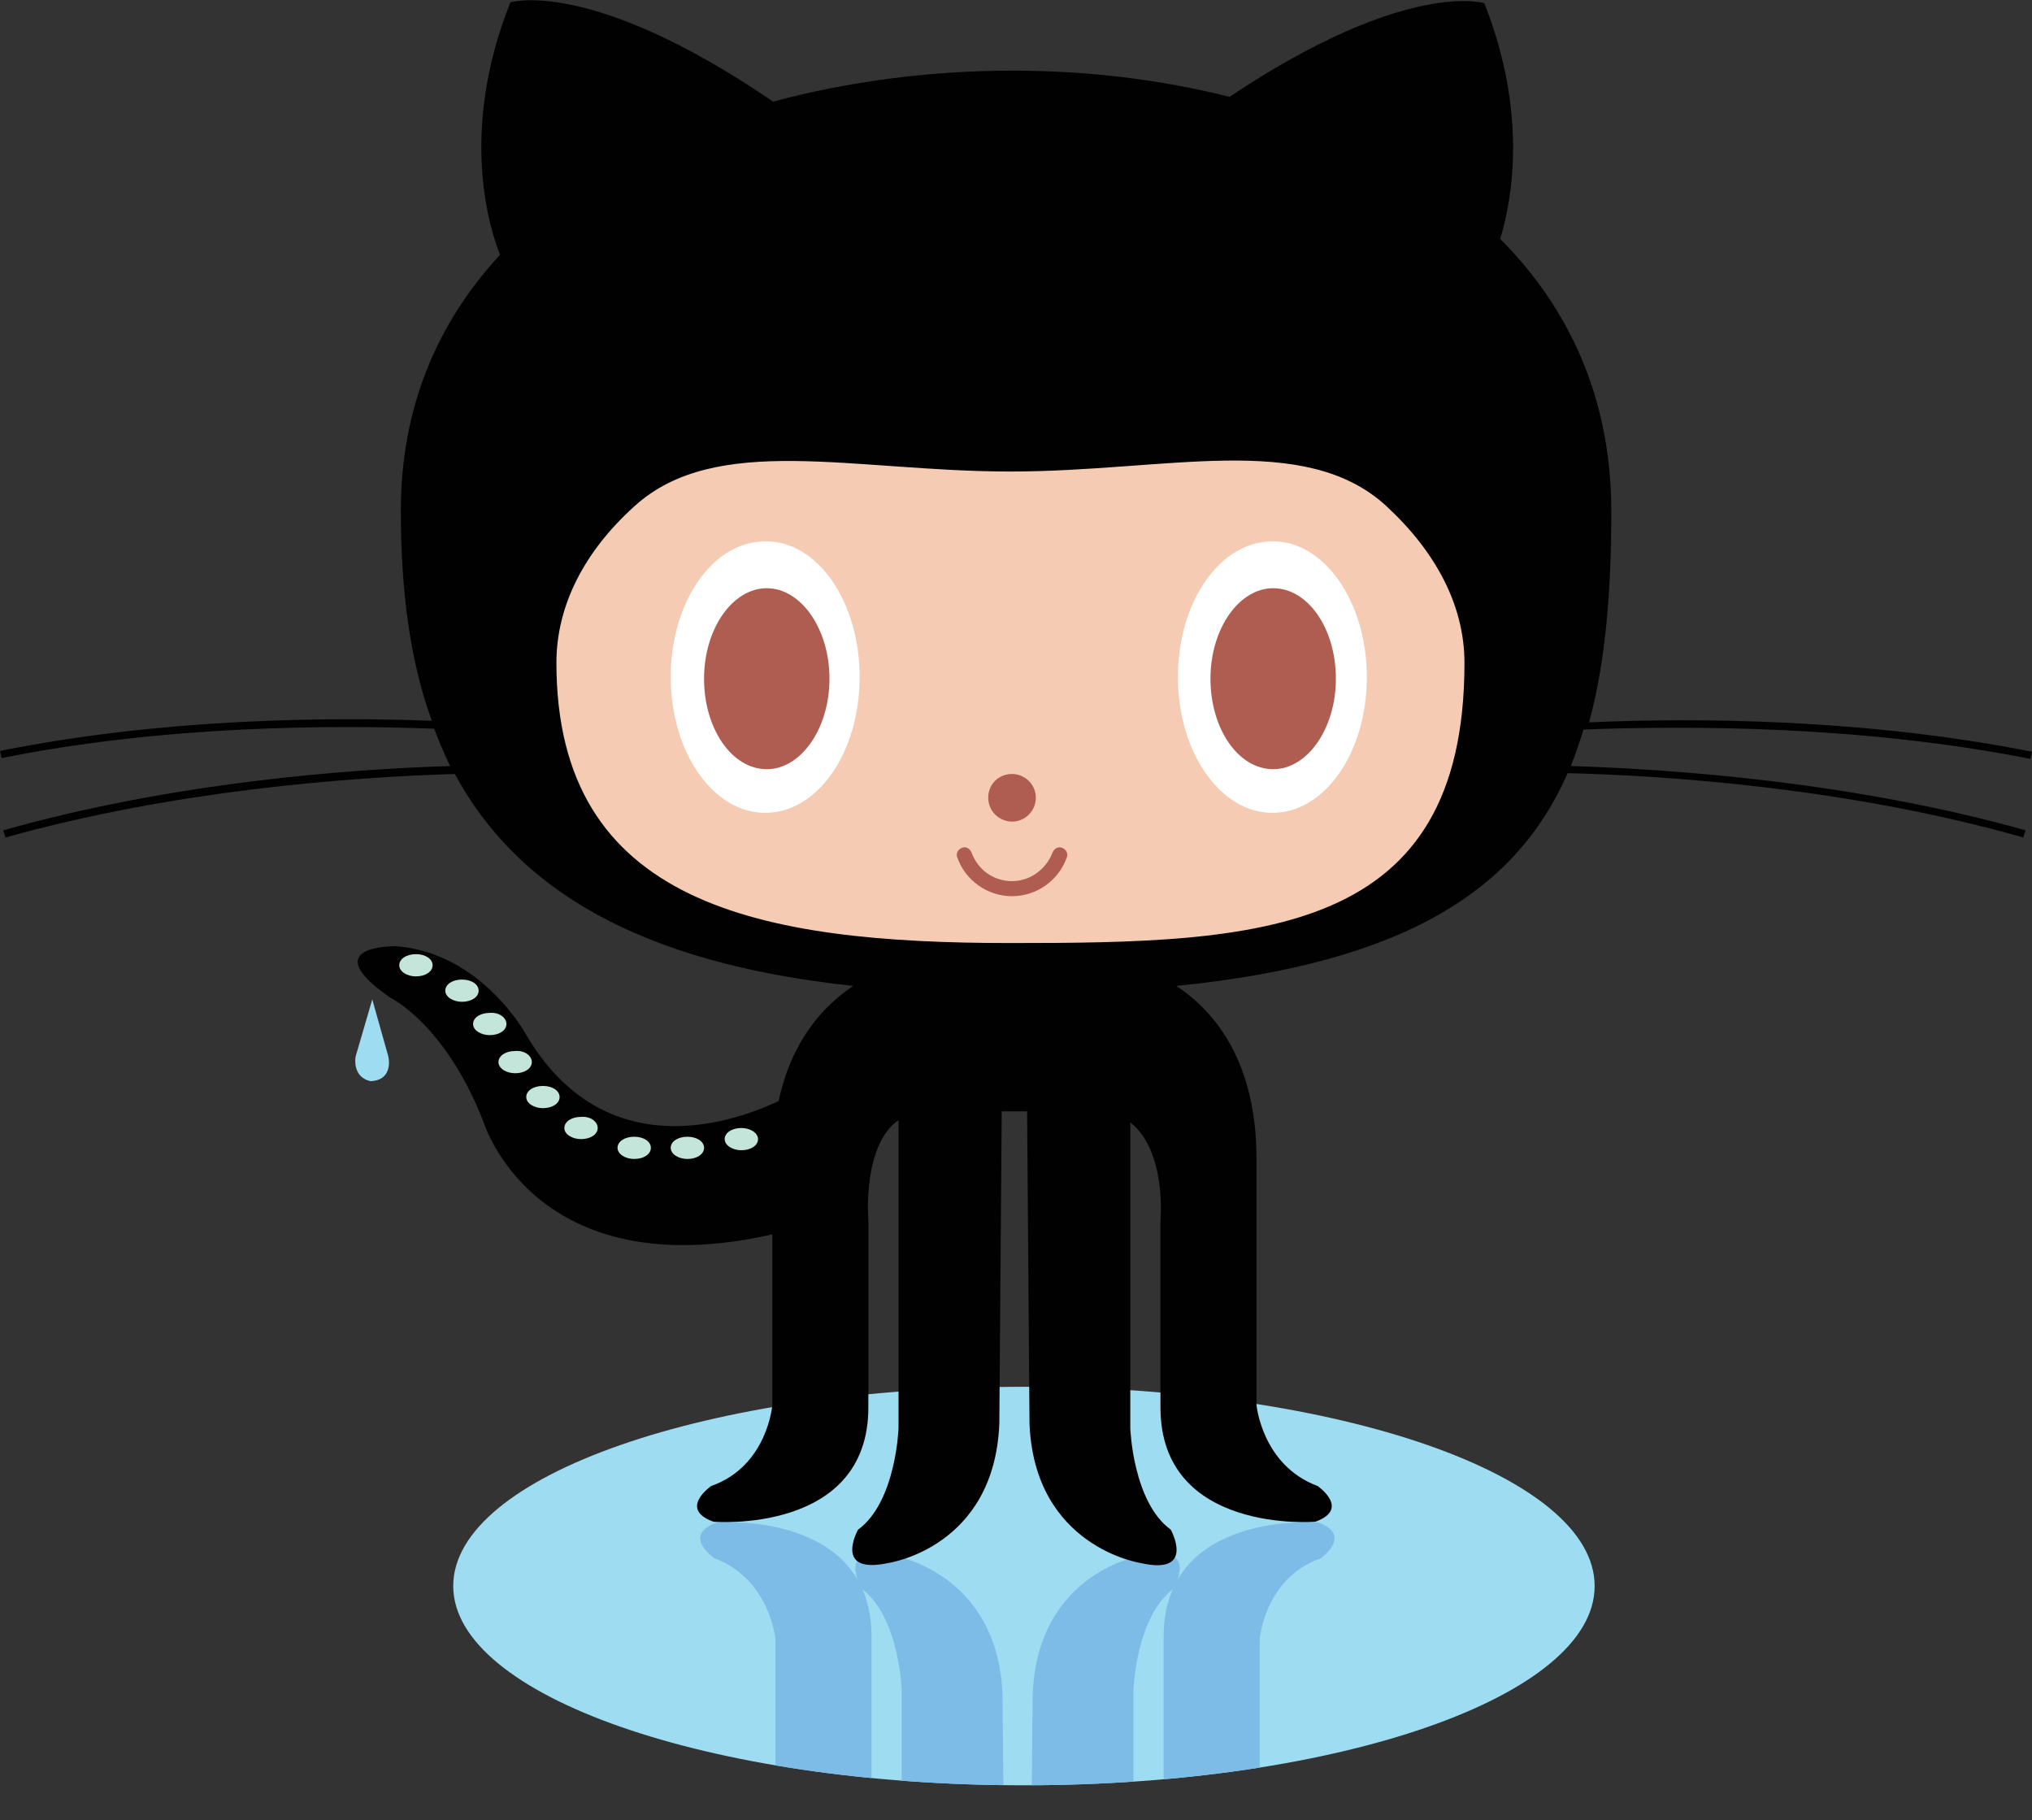 <svg viewBox="0 0 256 229.3" xmlns="http://www.w3.org/2000/svg" xmlns:xlink="http://www.w3.org/1999/xlink"><rect x="0" y="0" width="256" height="229.3" fill="#333333" stroke="none"/><path fill="#9EDCF2" d="M200.9 199.8c0 13.9-32.2 25.1-71.9 25.1s-71.9-11.3-71.9-25.1c0-13.9 32.2-25.1 71.9-25.1s71.9 11.2 71.9 25.1zm0 0"/><defs><path id="a" d="M98.1 244.8c1.6 7.5 5.5 11.9 9.4 14.5h41.1c5-3.4 10.1-9.8 10.1-21.8v-31s.6-7.7 7.7-10.2c0 0 4.1-2.9-.3-4.5 0 0-19.5-1.6-19.5 14.4v23.6s.8 8.7-3.8 12.3v-29.2s.3-9.3 5.1-12.8c0 0 3.2-5.7-3.8-4.2 0 0-13.4 1.9-14 17.6l-.3 30h-3.2l-.3-30c-.6-15.6-14-17.6-14-17.6-7-1.6-3.8 4.2-3.8 4.2 4.8 3.5 5.1 12.8 5.1 12.8v29.5c-4.6-3.3-3.8-12.6-3.8-12.6v-23.6c0-16-19.5-14.4-19.5-14.4-4.5 1.6-.3 4.5-.3 4.5 7 2.6 7.7 10.2 7.7 10.2v21.7l.4 16.6z"/></defs><clipPath id="b"><use xlink:href="#a" overflow="visible"/></clipPath><path clip-path="url(#b)" fill="#7DBCE7" d="M200.9 199.8c0 13.9-32.2 25.1-71.9 25.1s-71.9-11.3-71.9-25.1c0-13.9 32.2-25.1 71.9-25.1s71.9 11.2 71.9 25.1zm0 0"/><path fill="#9EDCF2" d="M46.9 125.9l-2.1 7.2s-.5 2.6 1.9 3.1c2.6-.1 2.4-2.5 2.2-3.2l-2-7.1zm0 0"/><path fill="#010101" d="M255.8 95.6l.2-.9c-21.1-4.2-42.7-4.3-55.8-3.7 2.1-7.7 2.8-16.7 2.8-26.6 0-14.3-5.4-25.7-14-34.3 1.5-4.9 3.5-15.8-2-29.7 0 0-9.8-3.1-32.1 11.8-8.7-2.2-18-3.3-27.3-3.3-10.2 0-20.5 1.3-30.2 3.9C74.4-2.9 64.3.3 64.3.3c-6.6 16.5-2.5 28.8-1.3 31.8-7.8 8.4-12.5 19.1-12.5 32.2 0 9.9 1.1 18.8 3.9 26.5-13.2-.5-34-.3-54.4 3.8l.2.9c20.4-4.1 41.4-4.2 54.5-3.7.6 1.6 1.3 3.2 2 4.7-13 .4-35.1 2.1-56.3 8.1l.3.9c21.4-6 43.7-7.6 56.6-8 7.8 14.4 23 23.8 50.2 26.7-3.9 2.6-7.8 7-9.4 14.5-5.3 2.5-21.9 8.7-31.9-8.5 0 0-5.6-10.2-16.3-11 0 0-10.4-.2-.7 6.5 0 0 6.9 3.3 11.7 15.6 0 0 6.3 21 36.4 14.2V177s-.6 7.7-7.7 10.2c0 0-4.2 2.9.3 4.5 0 0 19.5 1.6 19.5-14.4v-23.6s-.8-9.4 3.8-12.6v38.8s-.3 9.3-5.1 12.8c0 0-3.2 5.7 3.8 4.2 0 0 13.4-1.9 14-17.6l.3-39.3h3.2l.3 39.3c.6 15.6 14 17.6 14 17.6 7 1.6 3.8-4.2 3.8-4.2-4.8-3.5-5.1-12.8-5.1-12.8v-38.5c4.6 3.6 3.8 12.3 3.8 12.3v23.6c0 16 19.5 14.4 19.5 14.4 4.5-1.6.3-4.5.3-4.5-7-2.6-7.7-10.2-7.7-10.2v-31c0-12.1-5.1-18.5-10.1-21.8 29-2.9 42.9-12.2 49.3-26.8 12.7.3 35.6 1.9 57.4 8.1l.3-.9c-21.7-6.1-44.4-7.7-57.3-8.1.6-1.5 1.1-3 1.6-4.6 13.4-.5 35.1-.5 56.3 3.7zm0 0"/><path fill="#F5CCB3" d="M174.6 63.7c6.2 5.7 9.9 12.5 9.9 19.8 0 34.4-25.6 35.3-57.2 35.3S70.1 114 70.1 83.5c0-7.3 3.6-14.1 9.8-19.7 10.3-9.4 27.7-4.4 47.4-4.4s37-5.1 47.3 4.3zm0 0"/><path fill="#FFF" d="M108.3 85.3c0 9.5-5.3 17.1-11.9 17.1-6.6 0-11.9-7.7-11.9-17.1 0-9.5 5.3-17.1 11.9-17.1 6.6-.1 11.9 7.6 11.9 17.1zm0 0"/><path fill="#AF5C51" d="M104.5 85.5c0 6.3-3.6 11.4-7.9 11.4-4.4 0-7.9-5.1-7.9-11.4 0-6.3 3.6-11.4 7.9-11.4 4.3 0 7.9 5.1 7.9 11.4zm0 0"/><path fill="#FFF" d="M172.2 85.3c0 9.5-5.3 17.1-11.9 17.1-6.6 0-11.9-7.7-11.9-17.1 0-9.5 5.3-17.1 11.9-17.1 6.5-.1 11.9 7.6 11.9 17.1zm0 0"/><path fill="#AF5C51" d="M168.3 85.5c0 6.3-3.6 11.4-7.9 11.4-4.4 0-7.9-5.1-7.9-11.4 0-6.3 3.6-11.4 7.9-11.4 4.4 0 7.9 5.1 7.9 11.4zm0 0M130.5 100.5c0 1.6-1.3 3-3 3-1.6 0-3-1.3-3-3s1.3-3 3-3c1.6 0 3 1.3 3 3zm0 0M120.6 108c-.2-.5.1-1 .6-1.2.5-.2 1 .1 1.2.6.8 2.2 2.8 3.6 5.1 3.6s4.3-1.5 5.1-3.6c.2-.5.7-.8 1.2-.6.5.2.8.7.6 1.2-1 2.9-3.8 4.9-6.9 4.9-3.1 0-5.9-2-6.9-4.9zm0 0"/><path fill="#C4E5D9" d="M54.5 121.6c0 .8-.9 1.4-2.1 1.4-1.1 0-2.1-.6-2.1-1.4 0-.8.9-1.4 2.1-1.4 1.2 0 2.1.6 2.1 1.4zm0 0M60.3 124.8c0 .8-.9 1.4-2.1 1.4-1.1 0-2.1-.6-2.1-1.4 0-.8.9-1.4 2.1-1.4 1.2 0 2.1.6 2.1 1.4zm0 0M63.8 129c0 .8-.9 1.4-2.1 1.4-1.1 0-2.1-.6-2.1-1.4 0-.8.9-1.4 2.1-1.4 1.2-.1 2.1.6 2.1 1.4zm0 0M67 133.8c0 .8-.9 1.4-2.1 1.4-1.1 0-2.1-.6-2.1-1.4 0-.8.9-1.4 2.1-1.4 1.2-.1 2.1.6 2.1 1.4zm0 0M70.5 138.2c0 .8-.9 1.4-2.1 1.4-1.1 0-2.1-.6-2.1-1.4 0-.8.9-1.4 2.1-1.4 1.2 0 2.1.6 2.1 1.4zm0 0M75.3 142.1c0 .8-.9 1.4-2.1 1.4-1.1 0-2.1-.6-2.1-1.4 0-.8.9-1.4 2.1-1.4 1.2-.1 2.1.6 2.1 1.4zm0 0M82 144.6c0 .8-.9 1.4-2.1 1.4-1.1 0-2.1-.6-2.1-1.4 0-.8.9-1.4 2.1-1.4 1.2 0 2.1.6 2.1 1.4zm0 0M88.7 144.6c0 .8-.9 1.4-2.1 1.4-1.1 0-2.1-.6-2.1-1.4 0-.8.9-1.4 2.1-1.4 1.2 0 2.1.6 2.1 1.4zm0 0M95.5 143.5c0 .8-.9 1.4-2.1 1.4-1.1 0-2.1-.6-2.1-1.4 0-.8.9-1.4 2.1-1.4 1.1 0 2.1.6 2.1 1.4zm0 0"/></svg>
